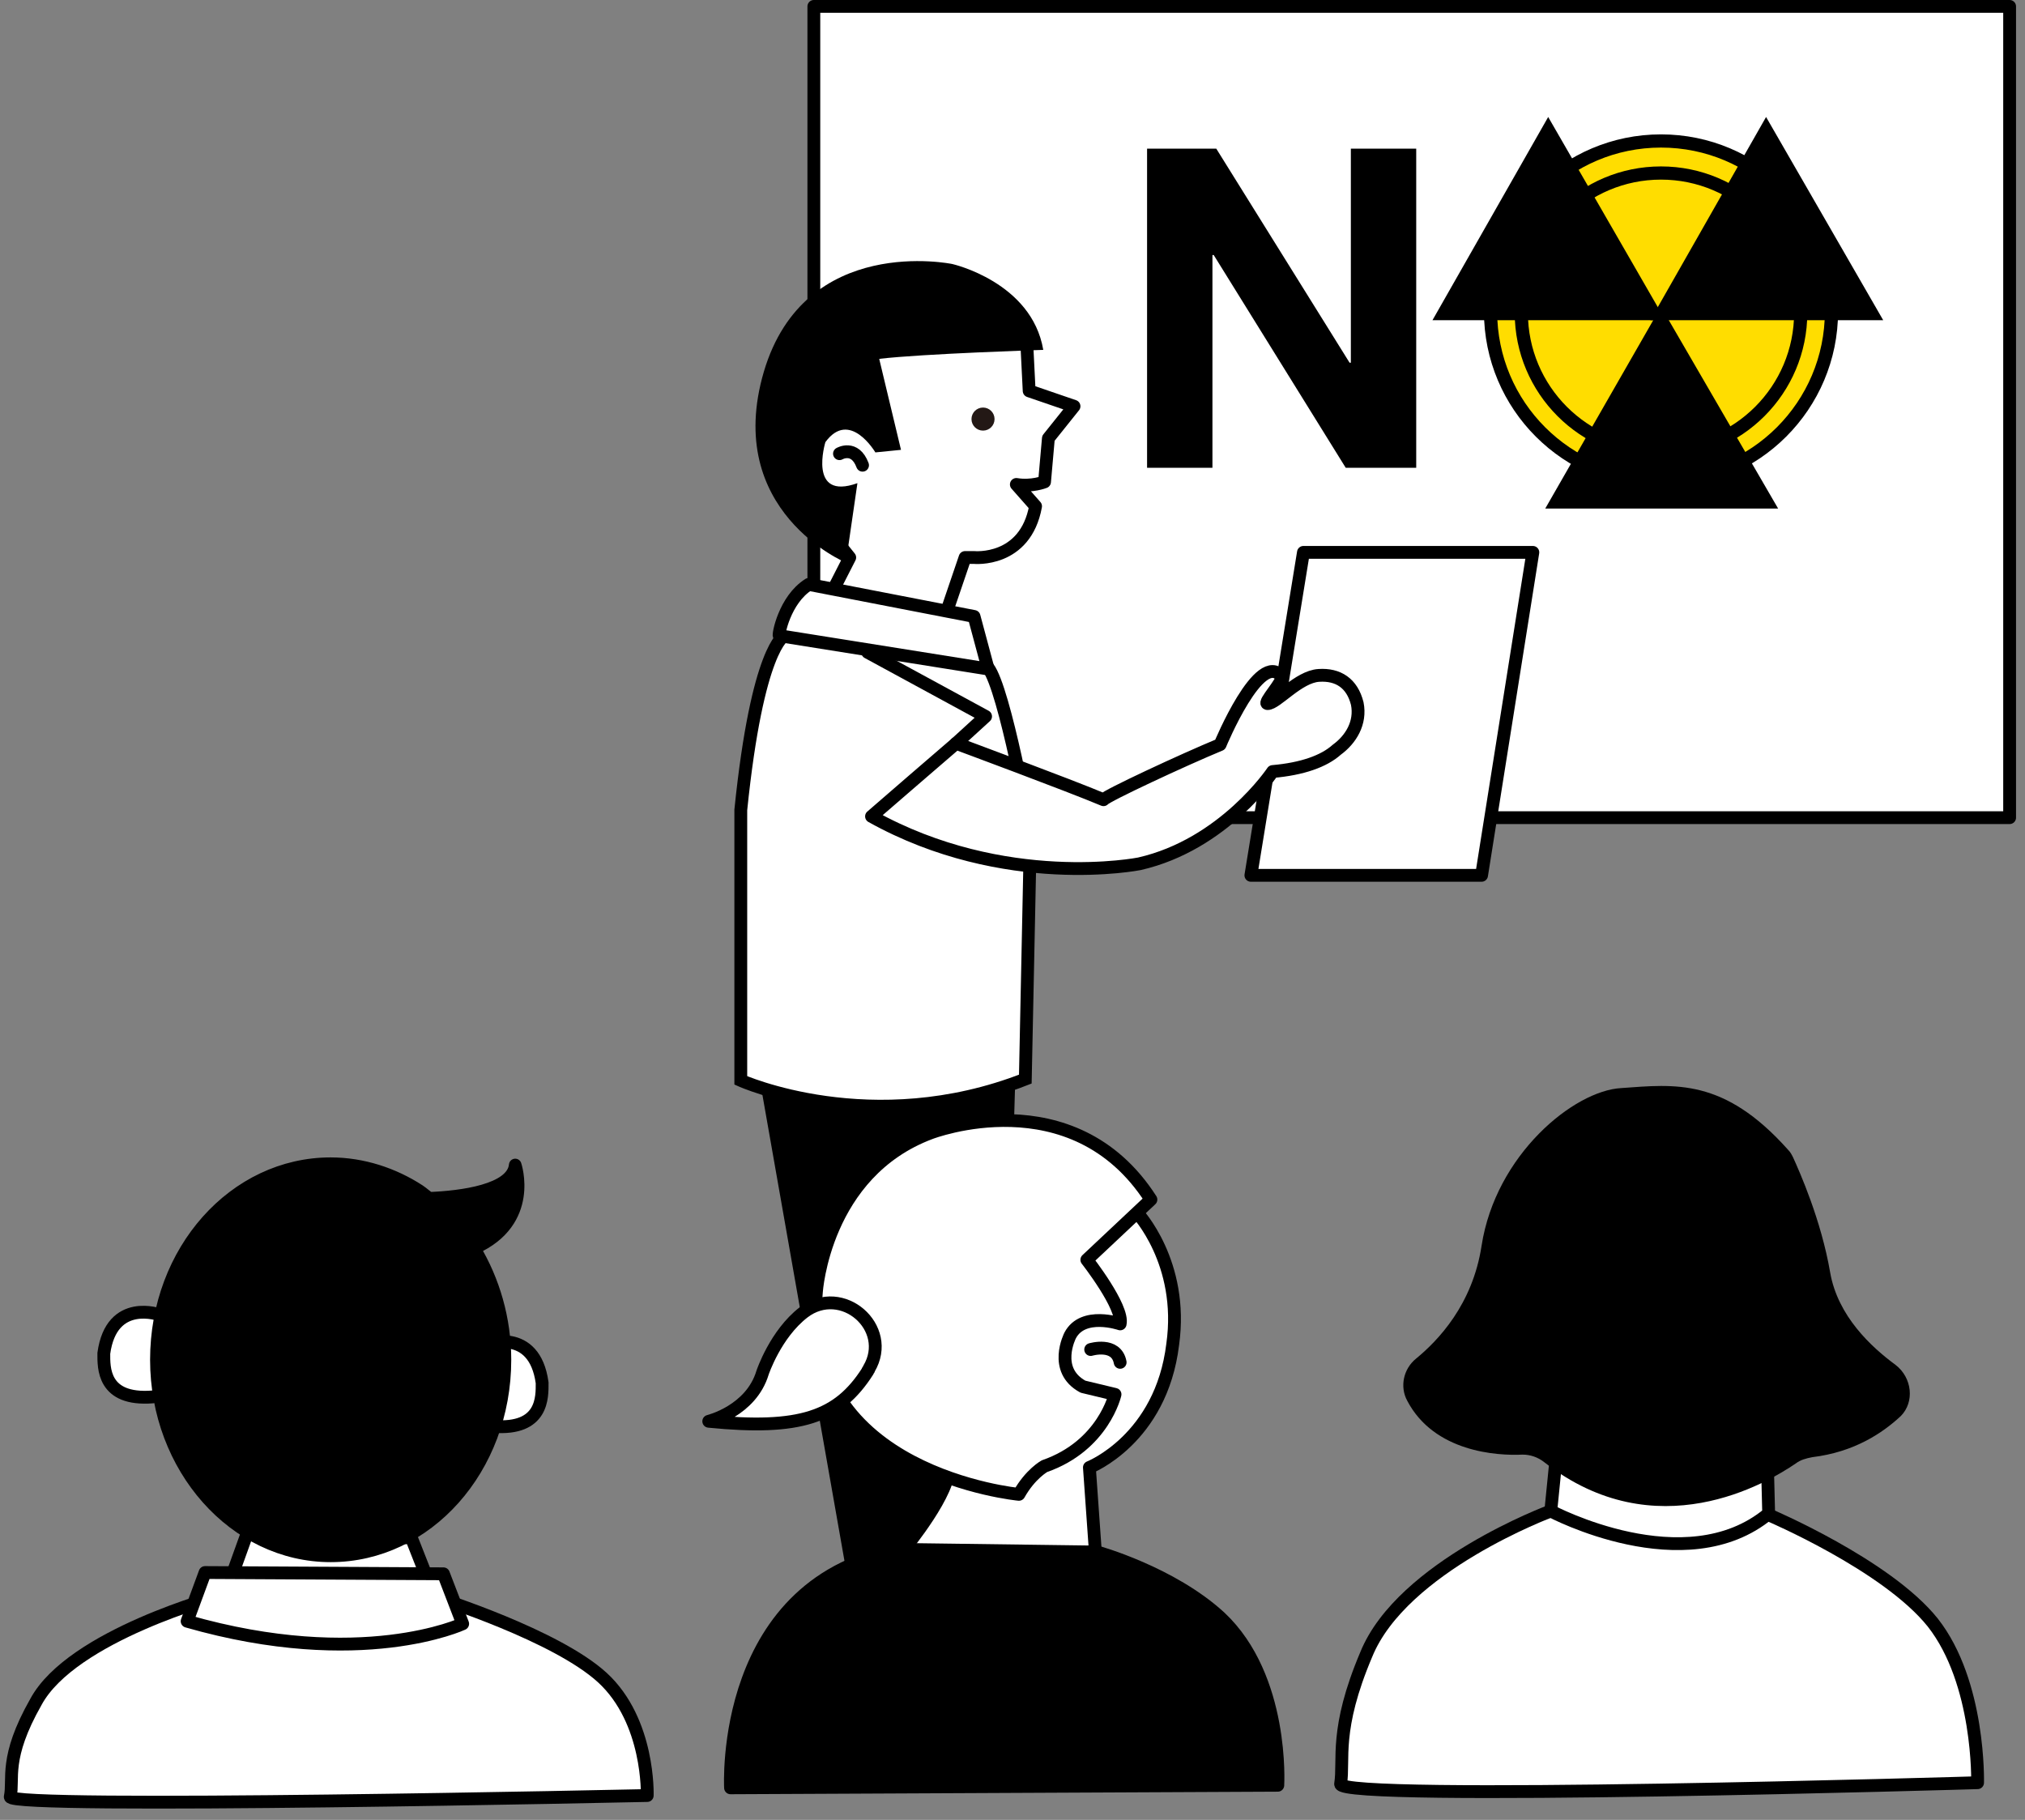 <svg width="158" height="142" viewBox="0 0 158 142" fill="none" xmlns="http://www.w3.org/2000/svg">
<rect x="0" y="0" width="158" height="142" fill="#808080" stroke="none"/>
<path d="M156.8 0.5H63.5V63.8H156.8V0.5Z" fill="white" stroke="black" stroke-miterlimit="10" stroke-linecap="round" stroke-linejoin="round"/>
<path d="M115.6 68.3H97.6L101.7 43.1H119.6L115.6 68.3Z" fill="white" stroke="black" stroke-miterlimit="10" stroke-linecap="round" stroke-linejoin="round"/>
<path d="M121 117.9C121 117.9 109.4 122.2 106.6 129.1C104.1 135 104.9 137.3 104.6 139.2C104.4 140.6 154.3 139.1 154.3 139.1C154.3 139.1 154.5 131.3 150.8 126.6C147.2 122.1 138 118.2 138 118.2L121 117.9Z" fill="white" stroke="black" stroke-miterlimit="10" stroke-linecap="round" stroke-linejoin="round"/>
<path d="M121.4 113.9L121 117.9C121 117.9 131.5 123.5 138 118.1L137.9 114.1L121.4 113.9Z" fill="white" stroke="black" stroke-miterlimit="10" stroke-linecap="round" stroke-linejoin="round"/>
<path d="M109.8 109.3C109.2 108.2 109.5 106.8 110.5 106C112.2 104.6 114.9 101.8 115.6 97.2C116.7 90.1 122.8 85.1 126.5 84.9C130.7 84.6 134.5 84.1 139.5 89.7C139.7 89.9 139.8 90.1 139.9 90.3C140.4 91.4 142.1 95.2 142.8 99.3C143.4 102.7 146 105.1 147.9 106.5C149.2 107.5 149.4 109.4 148.3 110.5C146.9 111.8 144.7 113.3 141.4 113.7C140.9 113.8 140.5 113.9 140.1 114.2C137.9 115.7 129.2 120.9 120.5 114.1C120 113.7 119.4 113.5 118.8 113.5C116.8 113.6 111.9 113.3 109.8 109.3Z" fill="black"/>
<path d="M12.5 102.6C12.5 102.6 8.7 101.2 8.1 105.6C8.1 106.7 8 109.3 11.9 109" fill="white"/>
<path d="M12.5 102.6C12.5 102.6 8.7 101.2 8.1 105.6C8.1 106.7 8 109.3 11.9 109" stroke="black" stroke-miterlimit="10" stroke-linecap="round" stroke-linejoin="round"/>
<path d="M37.9 104.9C37.9 104.9 41.7 103.5 42.3 107.9C42.3 109 42.4 111.6 38.5 111.3" fill="white"/>
<path d="M37.9 104.9C37.9 104.9 41.7 103.5 42.3 107.9C42.3 109 42.4 111.6 38.5 111.3" stroke="black" stroke-miterlimit="10" stroke-linecap="round" stroke-linejoin="round"/>
<path d="M17.2 124.5C17.2 124.5 5.6 127.6 2.8 132.8C0.3 137.2 1.1 138.8 0.8 140.2C0.6 141.2 50.5 140.1 50.5 140.1C50.5 140.1 50.7 134.3 47 130.9C43.4 127.6 34.2 124.7 34.2 124.7L17.2 124.5Z" fill="white" stroke="black" stroke-miterlimit="10" stroke-linecap="round" stroke-linejoin="round"/>
<path d="M19.3 119.6L17 126C17 126 25.7 128.8 34.5 126.1L32.1 120L19.3 119.6Z" fill="white" stroke="black" stroke-miterlimit="10" stroke-linecap="round" stroke-linejoin="round"/>
<path d="M40.2 90.9C40 92.9 36 93.4 33.5 93.5C33.2 93.3 33 93.1 32.7 92.9C30.7 91.6 28.3 90.8 25.8 90.8C18.3 90.8 12.2 97.6 12.2 106.1C12.2 114.5 18.3 121.4 25.8 121.4C33.3 121.4 39.4 114.6 39.4 106.1C39.4 102.9 38.5 99.9 37 97.4C41.7 95.3 40.2 90.9 40.2 90.9Z" fill="black" stroke="black" stroke-width="0.98" stroke-miterlimit="10" stroke-linecap="round" stroke-linejoin="round"/>
<path d="M16 122.7L34.6 122.8L36.1 126.7C36.1 126.7 28.2 130.4 14.6 126.5L16 122.7Z" fill="white" stroke="black" stroke-miterlimit="10" stroke-linecap="round" stroke-linejoin="round"/>
<path d="M59.2 83.8L67 128.1L78 126.2L79.3 81.3C79.3 81.3 65.4 83.9 59.2 83.8Z" fill="black"/>
<path d="M80.3 30.5L80.1 26.5L73.2 24.1L65.5 29.6L62.2 37.3L65.5 42.5L66.3 43.5L63.9 48.2H73.7L75.3 43.5H76C76 43.5 80 43.9 80.8 39.5L79.3 37.8C80.5 38 81.5 37.6 81.5 37.6L81.8 34.2L83.8 31.7L80.3 30.5Z" fill="white" stroke="black" stroke-miterlimit="10" stroke-linecap="round" stroke-linejoin="round"/>
<path d="M66 43.9C66 43.9 56.4 39.9 59.6 29C62.8 18.2 74.3 20.6 74.3 20.6C74.3 20.6 80.5 22 81.4 27.3C81.4 27.3 72 27.6 68.6 28L70.3 35.1L68.3 35.3C68.3 35.3 66.3 31.9 64.4 34.5C64.4 34.5 63 39.1 66.9 37.7L66 43.9Z" fill="black"/>
<path d="M76.7 33.6C77.197 33.6 77.6 33.197 77.6 32.7C77.6 32.203 77.197 31.8 76.7 31.8C76.203 31.8 75.8 32.203 75.8 32.7C75.8 33.197 76.203 33.6 76.7 33.6Z" fill="#231815"/>
<path d="M65.5 35.4C65.5 35.4 66.7 34.7 67.3 36.3Z" fill="white"/>
<path d="M65.5 35.4C65.5 35.4 66.7 34.7 67.3 36.3" stroke="black" stroke-miterlimit="10" stroke-linecap="round" stroke-linejoin="round"/>
<path d="M61.2 49.6C61.2 49.6 59.1 50.5 57.8 63.2V84.3C57.8 84.3 68 88.9 80 84.2L80.4 64.9C80.4 64.9 78.4 53.8 77.1 52.1" fill="white"/>
<path d="M61.2 49.6C61.2 49.6 59.1 50.5 57.8 63.2V84.3C57.8 84.3 68 88.9 80 84.2L80.4 64.9C80.4 64.9 78.4 53.8 77.1 52.1" stroke="black" stroke-miterlimit="10"/>
<path d="M74.6 58C74.6 58 83.5 61.3 86.1 62.4C86.3 62.1 92.3 59.3 95.2 58.1C95.2 58.1 98.3 50.6 100 52.8C100.2 53.1 98.5 54.9 98.9 54.9C99.6 54.9 101.3 52.8 102.9 52.7C104.4 52.6 105.5 53.3 105.9 54.9C106.2 56.4 105.4 57.7 104.3 58.5C103.3 59.4 101.6 60 99.3 60.2C99.3 60.2 95.5 65.9 88.9 67.4C88.9 67.4 78.4 69.5 68 63.7C68.1 63.6 74.6 58 74.6 58Z" fill="white" stroke="black" stroke-miterlimit="10" stroke-linecap="round" stroke-linejoin="round"/>
<path d="M67.7 50.9L76.9 55.9L74.6 58" stroke="black" stroke-miterlimit="10" stroke-linecap="round" stroke-linejoin="round"/>
<path d="M63.1 45.6L76 48.1L77.1 52.2L60.8 49.6C60.7 49.6 61.2 46.8 63.1 45.6Z" fill="white" stroke="black" stroke-miterlimit="10" stroke-linecap="round" stroke-linejoin="round"/>
<path d="M88.7 94.6C88.7 94.6 92.4 98.5 91.5 104.9C90.6 112.3 85 114.5 85 114.5L85.7 124.4C85.7 124.4 74.8 128.1 70.6 120.8C70.6 120.8 74.3 116.3 74 114.4L81.5 93.9L88.7 94.6Z" fill="white" stroke="black" stroke-miterlimit="10" stroke-linecap="round" stroke-linejoin="round"/>
<path d="M85.1 105.3C85.1 105.3 87.1 104.7 87.4 106.3Z" fill="white"/>
<path d="M85.1 105.3C85.1 105.3 87.1 104.7 87.4 106.3" stroke="black" stroke-miterlimit="10" stroke-linecap="round" stroke-linejoin="round"/>
<path d="M57 139.5C57 139.5 56.1 123.2 70.6 120.9L85.6 121.1C85.6 121.1 91.4 122.7 95.2 126.2C100.2 130.9 99.7 139.3 99.7 139.3L57 139.5Z" fill="black" stroke="black" stroke-miterlimit="10" stroke-linecap="round" stroke-linejoin="round"/>
<path d="M63.7 100.8C63.7 100.8 64.3 91.5 72.6 88.4C72.6 88.4 83.7 84.1 89.8 93.6L84.8 98.3C84.8 98.3 87.7 102 87.4 103.3C87.4 103.3 84.5 102.3 83.5 104.2C83.5 104.2 82.1 106.9 84.5 108.2L87 108.8C87 108.8 86.1 112.8 81.5 114.4C81.5 114.4 80.4 115 79.5 116.6C79.5 116.6 62.4 115 63.7 100.8Z" fill="white" stroke="black" stroke-miterlimit="10" stroke-linecap="round" stroke-linejoin="round"/>
<path d="M55.3 110.9C55.3 110.9 58.6 110.1 59.5 107.1C59.5 107.1 60.5 104.1 62.7 102.4C65.7 100.1 69.7 103.6 67.8 106.8C67.8 106.9 67.7 106.9 67.7 107C65.4 110.6 62.4 111.6 55.3 110.9Z" fill="white" stroke="black" stroke-miterlimit="10" stroke-linecap="round" stroke-linejoin="round"/>
<path d="M94.9 11.6L105.3 28.3H105.4V11.6H110.5V36.5H105L94.7 19.9H94.6V36.5H89.5V11.6H94.9Z" fill="black"/>
<path d="M129.6 37.6C136.945 37.6 142.9 31.645 142.9 24.3C142.9 16.955 136.945 11 129.6 11C122.255 11 116.3 16.955 116.3 24.3C116.3 31.645 122.255 37.6 129.6 37.6Z" fill="#FFDD00" stroke="black" stroke-width="1.03" stroke-miterlimit="10"/>
<path d="M129.6 24.9L121.4 39.2H137.9L129.6 24.9Z" fill="black" stroke="black" stroke-width="0.966" stroke-miterlimit="10"/>
<path d="M137.8 10.1L129.6 24.5H146.1L137.8 10.1Z" fill="black" stroke="black" stroke-width="0.966" stroke-miterlimit="10"/>
<path d="M120.8 10.1L112.6 24.5H129.1L120.8 10.1Z" fill="black" stroke="black" stroke-width="0.966" stroke-miterlimit="10"/>
<path d="M129.6 35.3C135.62 35.3 140.5 30.42 140.5 24.4C140.5 18.38 135.62 13.5 129.6 13.5C123.58 13.5 118.7 18.38 118.7 24.4C118.7 30.42 123.58 35.3 129.6 35.3Z" stroke="black" stroke-width="1.03" stroke-miterlimit="10"/>
</svg>
